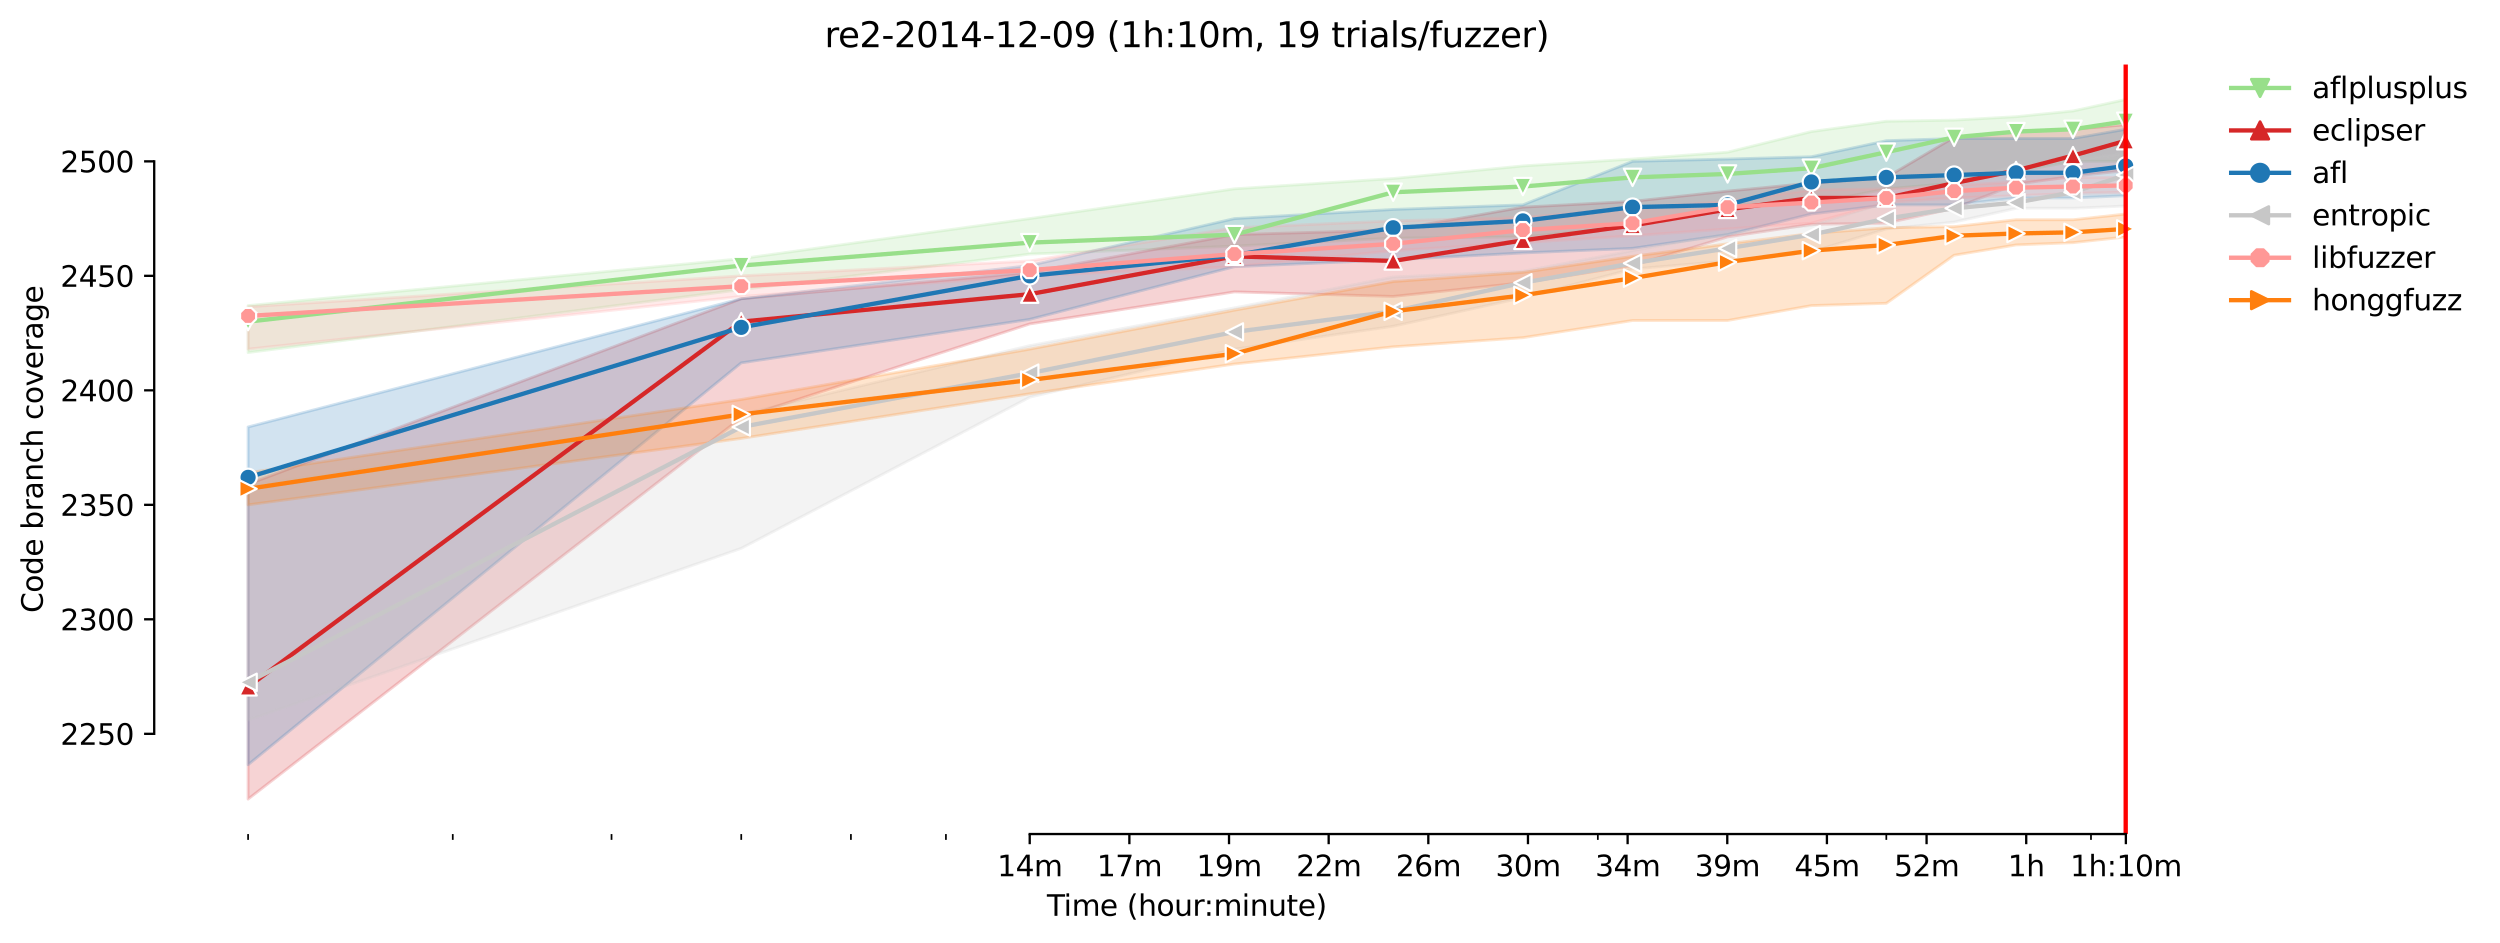 <?xml version="1.0" encoding="utf-8" standalone="no"?>
<!DOCTYPE svg PUBLIC "-//W3C//DTD SVG 1.1//EN"
  "http://www.w3.org/Graphics/SVG/1.1/DTD/svg11.dtd">
<svg height="325.986pt" version="1.1" viewBox="0 0 864.542 325.986" width="864.542pt" xmlns="http://www.w3.org/2000/svg" xmlns:xlink="http://www.w3.org/1999/xlink">
 <defs>
  <style type="text/css">*{stroke-linecap:butt;stroke-linejoin:round;}</style>
 </defs>
 <g id="figure_1">
  <g id="patch_1">
   <path d="M 0 325.986 
L 864.542 325.986 
L 864.542 0 
L 0 0 
z
" style="fill:#ffffff;"/>
  </g>
  <g id="axes_1">
   <g id="patch_2">
    <path d="M 53.328 288.43 
L 767.568 288.43 
L 767.568 22.318 
L 53.328 22.318 
z
" style="fill:#ffffff;"/>
   </g>
   <g id="PolyCollection_1">
    <defs>
     <path d="M 85.794 -220.303 
L 85.794 -204.069 
L 256.334 -225.846 
L 356.094 -238.12 
L 426.875 -240.892 
L 481.777 -243.663 
L 526.635 -244.059 
L 564.562 -247.623 
L 597.416 -255.136 
L 626.395 -255.542 
L 652.318 -260.689 
L 675.768 -262.669 
L 697.176 -266.618 
L 716.869 -270.191 
L 735.103 -270.191 
L 735.103 -291.572 
L 735.103 -291.572 
L 716.869 -287.613 
L 697.176 -285.633 
L 675.768 -284.445 
L 652.318 -284.049 
L 626.395 -280.486 
L 597.416 -273.359 
L 564.562 -270.983 
L 526.635 -268.608 
L 481.777 -264.252 
L 426.875 -260.689 
L 356.094 -250.394 
L 256.334 -236.536 
L 85.794 -220.303 
z
" id="m3fbdf14e3a" style="stroke:#98df8a;stroke-opacity:0.2;"/>
    </defs>
    <g clip-path="url(#pdf577ff5b7)">
     <use style="fill:#98df8a;fill-opacity:0.2;stroke:#98df8a;stroke-opacity:0.2;" x="0" xlink:href="#m3fbdf14e3a" y="325.986"/>
    </g>
   </g>
   <g id="PolyCollection_2">
    <defs>
     <path d="M 85.794 -158.536 
L 85.794 -49.652 
L 256.334 -181.501 
L 356.094 -213.968 
L 426.875 -225.054 
L 481.777 -223.47 
L 526.635 -228.222 
L 564.562 -234.161 
L 597.416 -244.059 
L 626.395 -248.415 
L 652.318 -248.811 
L 675.768 -253.958 
L 697.176 -262.273 
L 716.869 -265.044 
L 735.103 -267.024 
L 735.103 -282.862 
L 735.103 -282.862 
L 716.869 -281.278 
L 697.176 -280.486 
L 675.768 -278.506 
L 652.318 -264.648 
L 626.395 -262.669 
L 597.416 -259.897 
L 564.562 -256.353 
L 526.635 -254.354 
L 481.777 -246.435 
L 426.875 -244.851 
L 356.094 -231.785 
L 256.334 -222.679 
L 85.794 -158.536 
z
" id="m6527a69861" style="stroke:#d62728;stroke-opacity:0.2;"/>
    </defs>
    <g clip-path="url(#pdf577ff5b7)">
     <use style="fill:#d62728;fill-opacity:0.2;stroke:#d62728;stroke-opacity:0.2;" x="0" xlink:href="#m6527a69861" y="325.986"/>
    </g>
   </g>
   <g id="PolyCollection_3">
    <defs>
     <path d="M 85.794 -178.333 
L 85.794 -61.53 
L 256.334 -200.506 
L 356.094 -215.552 
L 426.875 -233.765 
L 481.777 -236.14 
L 526.635 -238.516 
L 564.562 -240.1 
L 597.416 -244.851 
L 626.395 -251.978 
L 652.318 -255.146 
L 675.768 -255.146 
L 697.176 -257.521 
L 716.869 -257.521 
L 735.103 -258.313 
L 735.103 -281.278 
L 735.103 -281.278 
L 716.869 -278.11 
L 697.176 -278.11 
L 675.768 -278.11 
L 652.318 -277.318 
L 626.395 -271.775 
L 597.416 -270.983 
L 564.562 -270.191 
L 526.635 -255.146 
L 481.777 -253.562 
L 426.875 -250.394 
L 356.094 -234.161 
L 256.334 -222.688 
L 85.794 -178.333 
z
" id="me9b357137f" style="stroke:#1f77b4;stroke-opacity:0.2;"/>
    </defs>
    <g clip-path="url(#pdf577ff5b7)">
     <use style="fill:#1f77b4;fill-opacity:0.2;stroke:#1f77b4;stroke-opacity:0.2;" x="0" xlink:href="#me9b357137f" y="325.986"/>
    </g>
   </g>
   <g id="PolyCollection_4">
    <defs>
     <path d="M 85.794 -158.14 
L 85.794 -76.972 
L 256.334 -136.363 
L 356.094 -188.628 
L 426.875 -205.257 
L 481.777 -213.176 
L 526.635 -223.074 
L 564.562 -232.973 
L 597.416 -235.745 
L 626.395 -238.912 
L 652.318 -246.831 
L 675.768 -249.197 
L 697.176 -253.958 
L 716.869 -253.958 
L 735.103 -254.75 
L 735.103 -272.963 
L 735.103 -272.963 
L 716.869 -270.597 
L 697.176 -268.608 
L 675.768 -263.46 
L 652.318 -255.938 
L 626.395 -248.019 
L 597.416 -245.247 
L 564.562 -239.308 
L 526.635 -232.181 
L 481.777 -230.201 
L 426.875 -219.511 
L 356.094 -206.455 
L 256.334 -182.688 
L 85.794 -158.14 
z
" id="m7e6f81a656" style="stroke:#c7c7c7;stroke-opacity:0.2;"/>
    </defs>
    <g clip-path="url(#pdf577ff5b7)">
     <use style="fill:#c7c7c7;fill-opacity:0.2;stroke:#c7c7c7;stroke-opacity:0.2;" x="0" xlink:href="#m7e6f81a656" y="325.986"/>
    </g>
   </g>
   <g id="PolyCollection_5">
    <defs>
     <path d="M 85.794 -219.907 
L 85.794 -205.257 
L 256.334 -223.47 
L 356.094 -230.597 
L 426.875 -233.765 
L 481.777 -239.308 
L 526.635 -242.08 
L 564.562 -244.455 
L 597.416 -246.831 
L 626.395 -248.811 
L 652.318 -255.938 
L 675.768 -257.521 
L 697.176 -258.313 
L 716.869 -259.105 
L 735.103 -259.501 
L 735.103 -264.648 
L 735.103 -264.648 
L 716.869 -264.648 
L 697.176 -263.064 
L 675.768 -261.877 
L 652.318 -260.689 
L 626.395 -260.293 
L 597.416 -256.343 
L 564.562 -253.958 
L 526.635 -250.79 
L 481.777 -249.602 
L 426.875 -247.227 
L 356.094 -235.745 
L 256.334 -230.597 
L 85.794 -219.907 
z
" id="m8370c78803" style="stroke:#ff9896;stroke-opacity:0.2;"/>
    </defs>
    <g clip-path="url(#pdf577ff5b7)">
     <use style="fill:#ff9896;fill-opacity:0.2;stroke:#ff9896;stroke-opacity:0.2;" x="0" xlink:href="#m8370c78803" y="325.986"/>
    </g>
   </g>
   <g id="PolyCollection_6">
    <defs>
     <path d="M 85.794 -162.495 
L 85.794 -151.409 
L 256.334 -174.374 
L 356.094 -189.815 
L 426.875 -200.11 
L 481.777 -206.049 
L 526.635 -209.217 
L 564.562 -215.156 
L 597.416 -215.156 
L 626.395 -220.303 
L 652.318 -221.095 
L 675.768 -237.724 
L 697.176 -241.288 
L 716.869 -242.07 
L 735.103 -244.059 
L 735.103 -251.978 
L 735.103 -251.978 
L 716.869 -249.998 
L 697.176 -249.998 
L 675.768 -247.623 
L 652.318 -247.227 
L 626.395 -245.247 
L 597.416 -241.684 
L 564.562 -237.328 
L 526.635 -231.785 
L 481.777 -228.618 
L 426.875 -218.719 
L 356.094 -205.257 
L 256.334 -187.836 
L 85.794 -162.495 
z
" id="ma0dbe0f5d3" style="stroke:#ff7f0e;stroke-opacity:0.2;"/>
    </defs>
    <g clip-path="url(#pdf577ff5b7)">
     <use style="fill:#ff7f0e;fill-opacity:0.2;stroke:#ff7f0e;stroke-opacity:0.2;" x="0" xlink:href="#ma0dbe0f5d3" y="325.986"/>
    </g>
   </g>
   <g id="matplotlib.axis_1">
    <g id="xtick_1">
     <g id="line2d_1">
      <defs>
       <path d="M 0 0 
L 0 3.5 
" id="maa3d375122" style="stroke:#000000;stroke-width:0.8;"/>
      </defs>
      <g>
       <use style="stroke:#000000;stroke-width:0.8;" x="356.094" xlink:href="#maa3d375122" y="288.43"/>
      </g>
     </g>
     <g id="text_1">
      <!-- 14m -->
      <g transform="translate(344.861 303.029)scale(0.1 -0.1)">
       <defs>
        <path d="M 794 531 
L 1825 531 
L 1825 4091 
L 703 3866 
L 703 4441 
L 1819 4666 
L 2450 4666 
L 2450 531 
L 3481 531 
L 3481 0 
L 794 0 
L 794 531 
z
" id="DejaVuSans-31" transform="scale(0.016)"/>
        <path d="M 2419 4116 
L 825 1625 
L 2419 1625 
L 2419 4116 
z
M 2253 4666 
L 3047 4666 
L 3047 1625 
L 3713 1625 
L 3713 1100 
L 3047 1100 
L 3047 0 
L 2419 0 
L 2419 1100 
L 313 1100 
L 313 1709 
L 2253 4666 
z
" id="DejaVuSans-34" transform="scale(0.016)"/>
        <path d="M 3328 2828 
Q 3544 3216 3844 3400 
Q 4144 3584 4550 3584 
Q 5097 3584 5394 3201 
Q 5691 2819 5691 2113 
L 5691 0 
L 5113 0 
L 5113 2094 
Q 5113 2597 4934 2840 
Q 4756 3084 4391 3084 
Q 3944 3084 3684 2787 
Q 3425 2491 3425 1978 
L 3425 0 
L 2847 0 
L 2847 2094 
Q 2847 2600 2669 2842 
Q 2491 3084 2119 3084 
Q 1678 3084 1418 2786 
Q 1159 2488 1159 1978 
L 1159 0 
L 581 0 
L 581 3500 
L 1159 3500 
L 1159 2956 
Q 1356 3278 1631 3431 
Q 1906 3584 2284 3584 
Q 2666 3584 2933 3390 
Q 3200 3197 3328 2828 
z
" id="DejaVuSans-6d" transform="scale(0.016)"/>
       </defs>
       <use xlink:href="#DejaVuSans-31"/>
       <use x="63.623" xlink:href="#DejaVuSans-34"/>
       <use x="127.246" xlink:href="#DejaVuSans-6d"/>
      </g>
     </g>
    </g>
    <g id="xtick_2">
     <g id="line2d_2">
      <g>
       <use style="stroke:#000000;stroke-width:0.8;" x="390.555" xlink:href="#maa3d375122" y="288.43"/>
      </g>
     </g>
     <g id="text_2">
      <!-- 17m -->
      <g transform="translate(379.322 303.029)scale(0.1 -0.1)">
       <defs>
        <path d="M 525 4666 
L 3525 4666 
L 3525 4397 
L 1831 0 
L 1172 0 
L 2766 4134 
L 525 4134 
L 525 4666 
z
" id="DejaVuSans-37" transform="scale(0.016)"/>
       </defs>
       <use xlink:href="#DejaVuSans-31"/>
       <use x="63.623" xlink:href="#DejaVuSans-37"/>
       <use x="127.246" xlink:href="#DejaVuSans-6d"/>
      </g>
     </g>
    </g>
    <g id="xtick_3">
     <g id="line2d_3">
      <g>
       <use style="stroke:#000000;stroke-width:0.8;" x="425.016" xlink:href="#maa3d375122" y="288.43"/>
      </g>
     </g>
     <g id="text_3">
      <!-- 19m -->
      <g transform="translate(413.783 303.029)scale(0.1 -0.1)">
       <defs>
        <path d="M 703 97 
L 703 672 
Q 941 559 1184 500 
Q 1428 441 1663 441 
Q 2288 441 2617 861 
Q 2947 1281 2994 2138 
Q 2813 1869 2534 1725 
Q 2256 1581 1919 1581 
Q 1219 1581 811 2004 
Q 403 2428 403 3163 
Q 403 3881 828 4315 
Q 1253 4750 1959 4750 
Q 2769 4750 3195 4129 
Q 3622 3509 3622 2328 
Q 3622 1225 3098 567 
Q 2575 -91 1691 -91 
Q 1453 -91 1209 -44 
Q 966 3 703 97 
z
M 1959 2075 
Q 2384 2075 2632 2365 
Q 2881 2656 2881 3163 
Q 2881 3666 2632 3958 
Q 2384 4250 1959 4250 
Q 1534 4250 1286 3958 
Q 1038 3666 1038 3163 
Q 1038 2656 1286 2365 
Q 1534 2075 1959 2075 
z
" id="DejaVuSans-39" transform="scale(0.016)"/>
       </defs>
       <use xlink:href="#DejaVuSans-31"/>
       <use x="63.623" xlink:href="#DejaVuSans-39"/>
       <use x="127.246" xlink:href="#DejaVuSans-6d"/>
      </g>
     </g>
    </g>
    <g id="xtick_4">
     <g id="line2d_4">
      <g>
       <use style="stroke:#000000;stroke-width:0.8;" x="459.476" xlink:href="#maa3d375122" y="288.43"/>
      </g>
     </g>
     <g id="text_4">
      <!-- 22m -->
      <g transform="translate(448.243 303.029)scale(0.1 -0.1)">
       <defs>
        <path d="M 1228 531 
L 3431 531 
L 3431 0 
L 469 0 
L 469 531 
Q 828 903 1448 1529 
Q 2069 2156 2228 2338 
Q 2531 2678 2651 2914 
Q 2772 3150 2772 3378 
Q 2772 3750 2511 3984 
Q 2250 4219 1831 4219 
Q 1534 4219 1204 4116 
Q 875 4013 500 3803 
L 500 4441 
Q 881 4594 1212 4672 
Q 1544 4750 1819 4750 
Q 2544 4750 2975 4387 
Q 3406 4025 3406 3419 
Q 3406 3131 3298 2873 
Q 3191 2616 2906 2266 
Q 2828 2175 2409 1742 
Q 1991 1309 1228 531 
z
" id="DejaVuSans-32" transform="scale(0.016)"/>
       </defs>
       <use xlink:href="#DejaVuSans-32"/>
       <use x="63.623" xlink:href="#DejaVuSans-32"/>
       <use x="127.246" xlink:href="#DejaVuSans-6d"/>
      </g>
     </g>
    </g>
    <g id="xtick_5">
     <g id="line2d_5">
      <g>
       <use style="stroke:#000000;stroke-width:0.8;" x="493.937" xlink:href="#maa3d375122" y="288.43"/>
      </g>
     </g>
     <g id="text_5">
      <!-- 26m -->
      <g transform="translate(482.704 303.029)scale(0.1 -0.1)">
       <defs>
        <path d="M 2113 2584 
Q 1688 2584 1439 2293 
Q 1191 2003 1191 1497 
Q 1191 994 1439 701 
Q 1688 409 2113 409 
Q 2538 409 2786 701 
Q 3034 994 3034 1497 
Q 3034 2003 2786 2293 
Q 2538 2584 2113 2584 
z
M 3366 4563 
L 3366 3988 
Q 3128 4100 2886 4159 
Q 2644 4219 2406 4219 
Q 1781 4219 1451 3797 
Q 1122 3375 1075 2522 
Q 1259 2794 1537 2939 
Q 1816 3084 2150 3084 
Q 2853 3084 3261 2657 
Q 3669 2231 3669 1497 
Q 3669 778 3244 343 
Q 2819 -91 2113 -91 
Q 1303 -91 875 529 
Q 447 1150 447 2328 
Q 447 3434 972 4092 
Q 1497 4750 2381 4750 
Q 2619 4750 2861 4703 
Q 3103 4656 3366 4563 
z
" id="DejaVuSans-36" transform="scale(0.016)"/>
       </defs>
       <use xlink:href="#DejaVuSans-32"/>
       <use x="63.623" xlink:href="#DejaVuSans-36"/>
       <use x="127.246" xlink:href="#DejaVuSans-6d"/>
      </g>
     </g>
    </g>
    <g id="xtick_6">
     <g id="line2d_6">
      <g>
       <use style="stroke:#000000;stroke-width:0.8;" x="528.397" xlink:href="#maa3d375122" y="288.43"/>
      </g>
     </g>
     <g id="text_6">
      <!-- 30m -->
      <g transform="translate(517.165 303.029)scale(0.1 -0.1)">
       <defs>
        <path d="M 2597 2516 
Q 3050 2419 3304 2112 
Q 3559 1806 3559 1356 
Q 3559 666 3084 287 
Q 2609 -91 1734 -91 
Q 1441 -91 1130 -33 
Q 819 25 488 141 
L 488 750 
Q 750 597 1062 519 
Q 1375 441 1716 441 
Q 2309 441 2620 675 
Q 2931 909 2931 1356 
Q 2931 1769 2642 2001 
Q 2353 2234 1838 2234 
L 1294 2234 
L 1294 2753 
L 1863 2753 
Q 2328 2753 2575 2939 
Q 2822 3125 2822 3475 
Q 2822 3834 2567 4026 
Q 2313 4219 1838 4219 
Q 1578 4219 1281 4162 
Q 984 4106 628 3988 
L 628 4550 
Q 988 4650 1302 4700 
Q 1616 4750 1894 4750 
Q 2613 4750 3031 4423 
Q 3450 4097 3450 3541 
Q 3450 3153 3228 2886 
Q 3006 2619 2597 2516 
z
" id="DejaVuSans-33" transform="scale(0.016)"/>
        <path d="M 2034 4250 
Q 1547 4250 1301 3770 
Q 1056 3291 1056 2328 
Q 1056 1369 1301 889 
Q 1547 409 2034 409 
Q 2525 409 2770 889 
Q 3016 1369 3016 2328 
Q 3016 3291 2770 3770 
Q 2525 4250 2034 4250 
z
M 2034 4750 
Q 2819 4750 3233 4129 
Q 3647 3509 3647 2328 
Q 3647 1150 3233 529 
Q 2819 -91 2034 -91 
Q 1250 -91 836 529 
Q 422 1150 422 2328 
Q 422 3509 836 4129 
Q 1250 4750 2034 4750 
z
" id="DejaVuSans-30" transform="scale(0.016)"/>
       </defs>
       <use xlink:href="#DejaVuSans-33"/>
       <use x="63.623" xlink:href="#DejaVuSans-30"/>
       <use x="127.246" xlink:href="#DejaVuSans-6d"/>
      </g>
     </g>
    </g>
    <g id="xtick_7">
     <g id="line2d_7">
      <g>
       <use style="stroke:#000000;stroke-width:0.8;" x="562.858" xlink:href="#maa3d375122" y="288.43"/>
      </g>
     </g>
     <g id="text_7">
      <!-- 34m -->
      <g transform="translate(551.625 303.029)scale(0.1 -0.1)">
       <use xlink:href="#DejaVuSans-33"/>
       <use x="63.623" xlink:href="#DejaVuSans-34"/>
       <use x="127.246" xlink:href="#DejaVuSans-6d"/>
      </g>
     </g>
    </g>
    <g id="xtick_8">
     <g id="line2d_8">
      <g>
       <use style="stroke:#000000;stroke-width:0.8;" x="597.319" xlink:href="#maa3d375122" y="288.43"/>
      </g>
     </g>
     <g id="text_8">
      <!-- 39m -->
      <g transform="translate(586.086 303.029)scale(0.1 -0.1)">
       <use xlink:href="#DejaVuSans-33"/>
       <use x="63.623" xlink:href="#DejaVuSans-39"/>
       <use x="127.246" xlink:href="#DejaVuSans-6d"/>
      </g>
     </g>
    </g>
    <g id="xtick_9">
     <g id="line2d_9">
      <g>
       <use style="stroke:#000000;stroke-width:0.8;" x="631.779" xlink:href="#maa3d375122" y="288.43"/>
      </g>
     </g>
     <g id="text_9">
      <!-- 45m -->
      <g transform="translate(620.547 303.029)scale(0.1 -0.1)">
       <defs>
        <path d="M 691 4666 
L 3169 4666 
L 3169 4134 
L 1269 4134 
L 1269 2991 
Q 1406 3038 1543 3061 
Q 1681 3084 1819 3084 
Q 2600 3084 3056 2656 
Q 3513 2228 3513 1497 
Q 3513 744 3044 326 
Q 2575 -91 1722 -91 
Q 1428 -91 1123 -41 
Q 819 9 494 109 
L 494 744 
Q 775 591 1075 516 
Q 1375 441 1709 441 
Q 2250 441 2565 725 
Q 2881 1009 2881 1497 
Q 2881 1984 2565 2268 
Q 2250 2553 1709 2553 
Q 1456 2553 1204 2497 
Q 953 2441 691 2322 
L 691 4666 
z
" id="DejaVuSans-35" transform="scale(0.016)"/>
       </defs>
       <use xlink:href="#DejaVuSans-34"/>
       <use x="63.623" xlink:href="#DejaVuSans-35"/>
       <use x="127.246" xlink:href="#DejaVuSans-6d"/>
      </g>
     </g>
    </g>
    <g id="xtick_10">
     <g id="line2d_10">
      <g>
       <use style="stroke:#000000;stroke-width:0.8;" x="666.24" xlink:href="#maa3d375122" y="288.43"/>
      </g>
     </g>
     <g id="text_10">
      <!-- 52m -->
      <g transform="translate(655.007 303.029)scale(0.1 -0.1)">
       <use xlink:href="#DejaVuSans-35"/>
       <use x="63.623" xlink:href="#DejaVuSans-32"/>
       <use x="127.246" xlink:href="#DejaVuSans-6d"/>
      </g>
     </g>
    </g>
    <g id="xtick_11">
     <g id="line2d_11">
      <g>
       <use style="stroke:#000000;stroke-width:0.8;" x="700.701" xlink:href="#maa3d375122" y="288.43"/>
      </g>
     </g>
     <g id="text_11">
      <!-- 1h -->
      <g transform="translate(694.351 303.029)scale(0.1 -0.1)">
       <defs>
        <path d="M 3513 2113 
L 3513 0 
L 2938 0 
L 2938 2094 
Q 2938 2591 2744 2837 
Q 2550 3084 2163 3084 
Q 1697 3084 1428 2787 
Q 1159 2491 1159 1978 
L 1159 0 
L 581 0 
L 581 4863 
L 1159 4863 
L 1159 2956 
Q 1366 3272 1645 3428 
Q 1925 3584 2291 3584 
Q 2894 3584 3203 3211 
Q 3513 2838 3513 2113 
z
" id="DejaVuSans-68" transform="scale(0.016)"/>
       </defs>
       <use xlink:href="#DejaVuSans-31"/>
       <use x="63.623" xlink:href="#DejaVuSans-68"/>
      </g>
     </g>
    </g>
    <g id="xtick_12">
     <g id="line2d_12">
      <g>
       <use style="stroke:#000000;stroke-width:0.8;" x="735.161" xlink:href="#maa3d375122" y="288.43"/>
      </g>
     </g>
     <g id="text_12">
      <!-- 1h:10m -->
      <g transform="translate(715.894 303.029)scale(0.1 -0.1)">
       <defs>
        <path d="M 750 794 
L 1409 794 
L 1409 0 
L 750 0 
L 750 794 
z
M 750 3309 
L 1409 3309 
L 1409 2516 
L 750 2516 
L 750 3309 
z
" id="DejaVuSans-3a" transform="scale(0.016)"/>
       </defs>
       <use xlink:href="#DejaVuSans-31"/>
       <use x="63.623" xlink:href="#DejaVuSans-68"/>
       <use x="127.002" xlink:href="#DejaVuSans-3a"/>
       <use x="160.693" xlink:href="#DejaVuSans-31"/>
       <use x="224.316" xlink:href="#DejaVuSans-30"/>
       <use x="287.939" xlink:href="#DejaVuSans-6d"/>
      </g>
     </g>
    </g>
    <g id="xtick_13">
     <g id="line2d_13">
      <defs>
       <path d="M 0 0 
L 0 2 
" id="me75a11ced3" style="stroke:#000000;stroke-width:0.6;"/>
      </defs>
      <g>
       <use style="stroke:#000000;stroke-width:0.6;" x="85.794" xlink:href="#me75a11ced3" y="288.43"/>
      </g>
     </g>
    </g>
    <g id="xtick_14">
     <g id="line2d_14">
      <g>
       <use style="stroke:#000000;stroke-width:0.6;" x="156.574" xlink:href="#me75a11ced3" y="288.43"/>
      </g>
     </g>
    </g>
    <g id="xtick_15">
     <g id="line2d_15">
      <g>
       <use style="stroke:#000000;stroke-width:0.6;" x="211.476" xlink:href="#me75a11ced3" y="288.43"/>
      </g>
     </g>
    </g>
    <g id="xtick_16">
     <g id="line2d_16">
      <g>
       <use style="stroke:#000000;stroke-width:0.6;" x="256.334" xlink:href="#me75a11ced3" y="288.43"/>
      </g>
     </g>
    </g>
    <g id="xtick_17">
     <g id="line2d_17">
      <g>
       <use style="stroke:#000000;stroke-width:0.6;" x="294.261" xlink:href="#me75a11ced3" y="288.43"/>
      </g>
     </g>
    </g>
    <g id="xtick_18">
     <g id="line2d_18">
      <g>
       <use style="stroke:#000000;stroke-width:0.6;" x="327.115" xlink:href="#me75a11ced3" y="288.43"/>
      </g>
     </g>
    </g>
    <g id="xtick_19">
     <g id="line2d_19">
      <g>
       <use style="stroke:#000000;stroke-width:0.6;" x="552.558" xlink:href="#me75a11ced3" y="288.43"/>
      </g>
     </g>
    </g>
    <g id="xtick_20">
     <g id="line2d_20">
      <g>
       <use style="stroke:#000000;stroke-width:0.6;" x="652.318" xlink:href="#me75a11ced3" y="288.43"/>
      </g>
     </g>
    </g>
    <g id="xtick_21">
     <g id="line2d_21">
      <g>
       <use style="stroke:#000000;stroke-width:0.6;" x="723.098" xlink:href="#me75a11ced3" y="288.43"/>
      </g>
     </g>
    </g>
    <g id="text_13">
     <!-- Time (hour:minute) -->
     <g transform="translate(362.041 316.707)scale(0.1 -0.1)">
      <defs>
       <path d="M -19 4666 
L 3928 4666 
L 3928 4134 
L 2272 4134 
L 2272 0 
L 1638 0 
L 1638 4134 
L -19 4134 
L -19 4666 
z
" id="DejaVuSans-54" transform="scale(0.016)"/>
       <path d="M 603 3500 
L 1178 3500 
L 1178 0 
L 603 0 
L 603 3500 
z
M 603 4863 
L 1178 4863 
L 1178 4134 
L 603 4134 
L 603 4863 
z
" id="DejaVuSans-69" transform="scale(0.016)"/>
       <path d="M 3597 1894 
L 3597 1613 
L 953 1613 
Q 991 1019 1311 708 
Q 1631 397 2203 397 
Q 2534 397 2845 478 
Q 3156 559 3463 722 
L 3463 178 
Q 3153 47 2828 -22 
Q 2503 -91 2169 -91 
Q 1331 -91 842 396 
Q 353 884 353 1716 
Q 353 2575 817 3079 
Q 1281 3584 2069 3584 
Q 2775 3584 3186 3129 
Q 3597 2675 3597 1894 
z
M 3022 2063 
Q 3016 2534 2758 2815 
Q 2500 3097 2075 3097 
Q 1594 3097 1305 2825 
Q 1016 2553 972 2059 
L 3022 2063 
z
" id="DejaVuSans-65" transform="scale(0.016)"/>
       <path id="DejaVuSans-20" transform="scale(0.016)"/>
       <path d="M 1984 4856 
Q 1566 4138 1362 3434 
Q 1159 2731 1159 2009 
Q 1159 1288 1364 580 
Q 1569 -128 1984 -844 
L 1484 -844 
Q 1016 -109 783 600 
Q 550 1309 550 2009 
Q 550 2706 781 3412 
Q 1013 4119 1484 4856 
L 1984 4856 
z
" id="DejaVuSans-28" transform="scale(0.016)"/>
       <path d="M 1959 3097 
Q 1497 3097 1228 2736 
Q 959 2375 959 1747 
Q 959 1119 1226 758 
Q 1494 397 1959 397 
Q 2419 397 2687 759 
Q 2956 1122 2956 1747 
Q 2956 2369 2687 2733 
Q 2419 3097 1959 3097 
z
M 1959 3584 
Q 2709 3584 3137 3096 
Q 3566 2609 3566 1747 
Q 3566 888 3137 398 
Q 2709 -91 1959 -91 
Q 1206 -91 779 398 
Q 353 888 353 1747 
Q 353 2609 779 3096 
Q 1206 3584 1959 3584 
z
" id="DejaVuSans-6f" transform="scale(0.016)"/>
       <path d="M 544 1381 
L 544 3500 
L 1119 3500 
L 1119 1403 
Q 1119 906 1312 657 
Q 1506 409 1894 409 
Q 2359 409 2629 706 
Q 2900 1003 2900 1516 
L 2900 3500 
L 3475 3500 
L 3475 0 
L 2900 0 
L 2900 538 
Q 2691 219 2414 64 
Q 2138 -91 1772 -91 
Q 1169 -91 856 284 
Q 544 659 544 1381 
z
M 1991 3584 
L 1991 3584 
z
" id="DejaVuSans-75" transform="scale(0.016)"/>
       <path d="M 2631 2963 
Q 2534 3019 2420 3045 
Q 2306 3072 2169 3072 
Q 1681 3072 1420 2755 
Q 1159 2438 1159 1844 
L 1159 0 
L 581 0 
L 581 3500 
L 1159 3500 
L 1159 2956 
Q 1341 3275 1631 3429 
Q 1922 3584 2338 3584 
Q 2397 3584 2469 3576 
Q 2541 3569 2628 3553 
L 2631 2963 
z
" id="DejaVuSans-72" transform="scale(0.016)"/>
       <path d="M 3513 2113 
L 3513 0 
L 2938 0 
L 2938 2094 
Q 2938 2591 2744 2837 
Q 2550 3084 2163 3084 
Q 1697 3084 1428 2787 
Q 1159 2491 1159 1978 
L 1159 0 
L 581 0 
L 581 3500 
L 1159 3500 
L 1159 2956 
Q 1366 3272 1645 3428 
Q 1925 3584 2291 3584 
Q 2894 3584 3203 3211 
Q 3513 2838 3513 2113 
z
" id="DejaVuSans-6e" transform="scale(0.016)"/>
       <path d="M 1172 4494 
L 1172 3500 
L 2356 3500 
L 2356 3053 
L 1172 3053 
L 1172 1153 
Q 1172 725 1289 603 
Q 1406 481 1766 481 
L 2356 481 
L 2356 0 
L 1766 0 
Q 1100 0 847 248 
Q 594 497 594 1153 
L 594 3053 
L 172 3053 
L 172 3500 
L 594 3500 
L 594 4494 
L 1172 4494 
z
" id="DejaVuSans-74" transform="scale(0.016)"/>
       <path d="M 513 4856 
L 1013 4856 
Q 1481 4119 1714 3412 
Q 1947 2706 1947 2009 
Q 1947 1309 1714 600 
Q 1481 -109 1013 -844 
L 513 -844 
Q 928 -128 1133 580 
Q 1338 1288 1338 2009 
Q 1338 2731 1133 3434 
Q 928 4138 513 4856 
z
" id="DejaVuSans-29" transform="scale(0.016)"/>
      </defs>
      <use xlink:href="#DejaVuSans-54"/>
      <use x="57.959" xlink:href="#DejaVuSans-69"/>
      <use x="85.742" xlink:href="#DejaVuSans-6d"/>
      <use x="183.154" xlink:href="#DejaVuSans-65"/>
      <use x="244.678" xlink:href="#DejaVuSans-20"/>
      <use x="276.465" xlink:href="#DejaVuSans-28"/>
      <use x="315.479" xlink:href="#DejaVuSans-68"/>
      <use x="378.857" xlink:href="#DejaVuSans-6f"/>
      <use x="440.039" xlink:href="#DejaVuSans-75"/>
      <use x="503.418" xlink:href="#DejaVuSans-72"/>
      <use x="542.781" xlink:href="#DejaVuSans-3a"/>
      <use x="576.473" xlink:href="#DejaVuSans-6d"/>
      <use x="673.885" xlink:href="#DejaVuSans-69"/>
      <use x="701.668" xlink:href="#DejaVuSans-6e"/>
      <use x="765.047" xlink:href="#DejaVuSans-75"/>
      <use x="828.426" xlink:href="#DejaVuSans-74"/>
      <use x="867.635" xlink:href="#DejaVuSans-65"/>
      <use x="929.158" xlink:href="#DejaVuSans-29"/>
     </g>
    </g>
   </g>
   <g id="matplotlib.axis_2">
    <g id="ytick_1">
     <g id="line2d_22">
      <defs>
       <path d="M 0 0 
L -3.5 0 
" id="m3f312f6abe" style="stroke:#000000;stroke-width:0.8;"/>
      </defs>
      <g>
       <use style="stroke:#000000;stroke-width:0.8;" x="53.328" xlink:href="#m3f312f6abe" y="253.765"/>
      </g>
     </g>
     <g id="text_14">
      <!-- 2250 -->
      <g transform="translate(20.878 257.565)scale(0.1 -0.1)">
       <use xlink:href="#DejaVuSans-32"/>
       <use x="63.623" xlink:href="#DejaVuSans-32"/>
       <use x="127.246" xlink:href="#DejaVuSans-35"/>
       <use x="190.869" xlink:href="#DejaVuSans-30"/>
      </g>
     </g>
    </g>
    <g id="ytick_2">
     <g id="line2d_23">
      <g>
       <use style="stroke:#000000;stroke-width:0.8;" x="53.328" xlink:href="#m3f312f6abe" y="214.171"/>
      </g>
     </g>
     <g id="text_15">
      <!-- 2300 -->
      <g transform="translate(20.878 217.971)scale(0.1 -0.1)">
       <use xlink:href="#DejaVuSans-32"/>
       <use x="63.623" xlink:href="#DejaVuSans-33"/>
       <use x="127.246" xlink:href="#DejaVuSans-30"/>
       <use x="190.869" xlink:href="#DejaVuSans-30"/>
      </g>
     </g>
    </g>
    <g id="ytick_3">
     <g id="line2d_24">
      <g>
       <use style="stroke:#000000;stroke-width:0.8;" x="53.328" xlink:href="#m3f312f6abe" y="174.577"/>
      </g>
     </g>
     <g id="text_16">
      <!-- 2350 -->
      <g transform="translate(20.878 178.376)scale(0.1 -0.1)">
       <use xlink:href="#DejaVuSans-32"/>
       <use x="63.623" xlink:href="#DejaVuSans-33"/>
       <use x="127.246" xlink:href="#DejaVuSans-35"/>
       <use x="190.869" xlink:href="#DejaVuSans-30"/>
      </g>
     </g>
    </g>
    <g id="ytick_4">
     <g id="line2d_25">
      <g>
       <use style="stroke:#000000;stroke-width:0.8;" x="53.328" xlink:href="#m3f312f6abe" y="134.983"/>
      </g>
     </g>
     <g id="text_17">
      <!-- 2400 -->
      <g transform="translate(20.878 138.782)scale(0.1 -0.1)">
       <use xlink:href="#DejaVuSans-32"/>
       <use x="63.623" xlink:href="#DejaVuSans-34"/>
       <use x="127.246" xlink:href="#DejaVuSans-30"/>
       <use x="190.869" xlink:href="#DejaVuSans-30"/>
      </g>
     </g>
    </g>
    <g id="ytick_5">
     <g id="line2d_26">
      <g>
       <use style="stroke:#000000;stroke-width:0.8;" x="53.328" xlink:href="#m3f312f6abe" y="95.389"/>
      </g>
     </g>
     <g id="text_18">
      <!-- 2450 -->
      <g transform="translate(20.878 99.188)scale(0.1 -0.1)">
       <use xlink:href="#DejaVuSans-32"/>
       <use x="63.623" xlink:href="#DejaVuSans-34"/>
       <use x="127.246" xlink:href="#DejaVuSans-35"/>
       <use x="190.869" xlink:href="#DejaVuSans-30"/>
      </g>
     </g>
    </g>
    <g id="ytick_6">
     <g id="line2d_27">
      <g>
       <use style="stroke:#000000;stroke-width:0.8;" x="53.328" xlink:href="#m3f312f6abe" y="55.795"/>
      </g>
     </g>
     <g id="text_19">
      <!-- 2500 -->
      <g transform="translate(20.878 59.594)scale(0.1 -0.1)">
       <use xlink:href="#DejaVuSans-32"/>
       <use x="63.623" xlink:href="#DejaVuSans-35"/>
       <use x="127.246" xlink:href="#DejaVuSans-30"/>
       <use x="190.869" xlink:href="#DejaVuSans-30"/>
      </g>
     </g>
    </g>
    <g id="text_20">
     <!-- Code branch coverage -->
     <g transform="translate(14.798 211.949)rotate(-90)scale(0.1 -0.1)">
      <defs>
       <path d="M 4122 4306 
L 4122 3641 
Q 3803 3938 3442 4084 
Q 3081 4231 2675 4231 
Q 1875 4231 1450 3742 
Q 1025 3253 1025 2328 
Q 1025 1406 1450 917 
Q 1875 428 2675 428 
Q 3081 428 3442 575 
Q 3803 722 4122 1019 
L 4122 359 
Q 3791 134 3420 21 
Q 3050 -91 2638 -91 
Q 1578 -91 968 557 
Q 359 1206 359 2328 
Q 359 3453 968 4101 
Q 1578 4750 2638 4750 
Q 3056 4750 3426 4639 
Q 3797 4528 4122 4306 
z
" id="DejaVuSans-43" transform="scale(0.016)"/>
       <path d="M 2906 2969 
L 2906 4863 
L 3481 4863 
L 3481 0 
L 2906 0 
L 2906 525 
Q 2725 213 2448 61 
Q 2172 -91 1784 -91 
Q 1150 -91 751 415 
Q 353 922 353 1747 
Q 353 2572 751 3078 
Q 1150 3584 1784 3584 
Q 2172 3584 2448 3432 
Q 2725 3281 2906 2969 
z
M 947 1747 
Q 947 1113 1208 752 
Q 1469 391 1925 391 
Q 2381 391 2643 752 
Q 2906 1113 2906 1747 
Q 2906 2381 2643 2742 
Q 2381 3103 1925 3103 
Q 1469 3103 1208 2742 
Q 947 2381 947 1747 
z
" id="DejaVuSans-64" transform="scale(0.016)"/>
       <path d="M 3116 1747 
Q 3116 2381 2855 2742 
Q 2594 3103 2138 3103 
Q 1681 3103 1420 2742 
Q 1159 2381 1159 1747 
Q 1159 1113 1420 752 
Q 1681 391 2138 391 
Q 2594 391 2855 752 
Q 3116 1113 3116 1747 
z
M 1159 2969 
Q 1341 3281 1617 3432 
Q 1894 3584 2278 3584 
Q 2916 3584 3314 3078 
Q 3713 2572 3713 1747 
Q 3713 922 3314 415 
Q 2916 -91 2278 -91 
Q 1894 -91 1617 61 
Q 1341 213 1159 525 
L 1159 0 
L 581 0 
L 581 4863 
L 1159 4863 
L 1159 2969 
z
" id="DejaVuSans-62" transform="scale(0.016)"/>
       <path d="M 2194 1759 
Q 1497 1759 1228 1600 
Q 959 1441 959 1056 
Q 959 750 1161 570 
Q 1363 391 1709 391 
Q 2188 391 2477 730 
Q 2766 1069 2766 1631 
L 2766 1759 
L 2194 1759 
z
M 3341 1997 
L 3341 0 
L 2766 0 
L 2766 531 
Q 2569 213 2275 61 
Q 1981 -91 1556 -91 
Q 1019 -91 701 211 
Q 384 513 384 1019 
Q 384 1609 779 1909 
Q 1175 2209 1959 2209 
L 2766 2209 
L 2766 2266 
Q 2766 2663 2505 2880 
Q 2244 3097 1772 3097 
Q 1472 3097 1187 3025 
Q 903 2953 641 2809 
L 641 3341 
Q 956 3463 1253 3523 
Q 1550 3584 1831 3584 
Q 2591 3584 2966 3190 
Q 3341 2797 3341 1997 
z
" id="DejaVuSans-61" transform="scale(0.016)"/>
       <path d="M 3122 3366 
L 3122 2828 
Q 2878 2963 2633 3030 
Q 2388 3097 2138 3097 
Q 1578 3097 1268 2742 
Q 959 2388 959 1747 
Q 959 1106 1268 751 
Q 1578 397 2138 397 
Q 2388 397 2633 464 
Q 2878 531 3122 666 
L 3122 134 
Q 2881 22 2623 -34 
Q 2366 -91 2075 -91 
Q 1284 -91 818 406 
Q 353 903 353 1747 
Q 353 2603 823 3093 
Q 1294 3584 2113 3584 
Q 2378 3584 2631 3529 
Q 2884 3475 3122 3366 
z
" id="DejaVuSans-63" transform="scale(0.016)"/>
       <path d="M 191 3500 
L 800 3500 
L 1894 563 
L 2988 3500 
L 3597 3500 
L 2284 0 
L 1503 0 
L 191 3500 
z
" id="DejaVuSans-76" transform="scale(0.016)"/>
       <path d="M 2906 1791 
Q 2906 2416 2648 2759 
Q 2391 3103 1925 3103 
Q 1463 3103 1205 2759 
Q 947 2416 947 1791 
Q 947 1169 1205 825 
Q 1463 481 1925 481 
Q 2391 481 2648 825 
Q 2906 1169 2906 1791 
z
M 3481 434 
Q 3481 -459 3084 -895 
Q 2688 -1331 1869 -1331 
Q 1566 -1331 1297 -1286 
Q 1028 -1241 775 -1147 
L 775 -588 
Q 1028 -725 1275 -790 
Q 1522 -856 1778 -856 
Q 2344 -856 2625 -561 
Q 2906 -266 2906 331 
L 2906 616 
Q 2728 306 2450 153 
Q 2172 0 1784 0 
Q 1141 0 747 490 
Q 353 981 353 1791 
Q 353 2603 747 3093 
Q 1141 3584 1784 3584 
Q 2172 3584 2450 3431 
Q 2728 3278 2906 2969 
L 2906 3500 
L 3481 3500 
L 3481 434 
z
" id="DejaVuSans-67" transform="scale(0.016)"/>
      </defs>
      <use xlink:href="#DejaVuSans-43"/>
      <use x="69.824" xlink:href="#DejaVuSans-6f"/>
      <use x="131.006" xlink:href="#DejaVuSans-64"/>
      <use x="194.482" xlink:href="#DejaVuSans-65"/>
      <use x="256.006" xlink:href="#DejaVuSans-20"/>
      <use x="287.793" xlink:href="#DejaVuSans-62"/>
      <use x="351.27" xlink:href="#DejaVuSans-72"/>
      <use x="392.383" xlink:href="#DejaVuSans-61"/>
      <use x="453.662" xlink:href="#DejaVuSans-6e"/>
      <use x="517.041" xlink:href="#DejaVuSans-63"/>
      <use x="572.021" xlink:href="#DejaVuSans-68"/>
      <use x="635.4" xlink:href="#DejaVuSans-20"/>
      <use x="667.188" xlink:href="#DejaVuSans-63"/>
      <use x="722.168" xlink:href="#DejaVuSans-6f"/>
      <use x="783.35" xlink:href="#DejaVuSans-76"/>
      <use x="842.529" xlink:href="#DejaVuSans-65"/>
      <use x="904.053" xlink:href="#DejaVuSans-72"/>
      <use x="945.166" xlink:href="#DejaVuSans-61"/>
      <use x="1006.445" xlink:href="#DejaVuSans-67"/>
      <use x="1069.922" xlink:href="#DejaVuSans-65"/>
     </g>
    </g>
   </g>
   <g id="line2d_28">
    <path clip-path="url(#pdf577ff5b7)" d="M 85.794 111.227 
L 256.334 91.826 
L 356.094 83.907 
L 426.875 81.135 
L 481.777 66.485 
L 526.635 64.506 
L 564.562 61.338 
L 597.416 60.15 
L 626.395 58.171 
L 652.318 52.627 
L 675.768 47.48 
L 697.176 45.5 
L 716.869 44.709 
L 735.103 41.937 
" style="fill:none;stroke:#98df8a;stroke-linecap:square;stroke-width:1.5;"/>
    <defs>
     <path d="M -0 3 
L 3 -3 
L -3 -3 
z
" id="m82be9f9815" style="stroke:#ffffff;stroke-linejoin:miter;stroke-width:0.75;"/>
    </defs>
    <g clip-path="url(#pdf577ff5b7)">
     <use style="fill:#98df8a;stroke:#ffffff;stroke-linejoin:miter;stroke-width:0.75;" x="85.794" xlink:href="#m82be9f9815" y="111.227"/>
     <use style="fill:#98df8a;stroke:#ffffff;stroke-linejoin:miter;stroke-width:0.75;" x="256.334" xlink:href="#m82be9f9815" y="91.826"/>
     <use style="fill:#98df8a;stroke:#ffffff;stroke-linejoin:miter;stroke-width:0.75;" x="356.094" xlink:href="#m82be9f9815" y="83.907"/>
     <use style="fill:#98df8a;stroke:#ffffff;stroke-linejoin:miter;stroke-width:0.75;" x="426.875" xlink:href="#m82be9f9815" y="81.135"/>
     <use style="fill:#98df8a;stroke:#ffffff;stroke-linejoin:miter;stroke-width:0.75;" x="481.777" xlink:href="#m82be9f9815" y="66.485"/>
     <use style="fill:#98df8a;stroke:#ffffff;stroke-linejoin:miter;stroke-width:0.75;" x="526.635" xlink:href="#m82be9f9815" y="64.506"/>
     <use style="fill:#98df8a;stroke:#ffffff;stroke-linejoin:miter;stroke-width:0.75;" x="564.562" xlink:href="#m82be9f9815" y="61.338"/>
     <use style="fill:#98df8a;stroke:#ffffff;stroke-linejoin:miter;stroke-width:0.75;" x="597.416" xlink:href="#m82be9f9815" y="60.15"/>
     <use style="fill:#98df8a;stroke:#ffffff;stroke-linejoin:miter;stroke-width:0.75;" x="626.395" xlink:href="#m82be9f9815" y="58.171"/>
     <use style="fill:#98df8a;stroke:#ffffff;stroke-linejoin:miter;stroke-width:0.75;" x="652.318" xlink:href="#m82be9f9815" y="52.627"/>
     <use style="fill:#98df8a;stroke:#ffffff;stroke-linejoin:miter;stroke-width:0.75;" x="675.768" xlink:href="#m82be9f9815" y="47.48"/>
     <use style="fill:#98df8a;stroke:#ffffff;stroke-linejoin:miter;stroke-width:0.75;" x="697.176" xlink:href="#m82be9f9815" y="45.5"/>
     <use style="fill:#98df8a;stroke:#ffffff;stroke-linejoin:miter;stroke-width:0.75;" x="716.869" xlink:href="#m82be9f9815" y="44.709"/>
     <use style="fill:#98df8a;stroke:#ffffff;stroke-linejoin:miter;stroke-width:0.75;" x="735.103" xlink:href="#m82be9f9815" y="41.937"/>
    </g>
   </g>
   <g id="line2d_29">
    <path clip-path="url(#pdf577ff5b7)" d="M 85.794 237.532 
L 256.334 111.227 
L 356.094 101.724 
L 426.875 88.658 
L 481.777 90.242 
L 526.635 83.115 
L 564.562 77.968 
L 597.416 72.424 
L 626.395 68.465 
L 652.318 68.465 
L 675.768 63.318 
L 697.176 58.962 
L 716.869 53.815 
L 735.103 48.668 
" style="fill:none;stroke:#d62728;stroke-linecap:square;stroke-width:1.5;"/>
    <defs>
     <path d="M 0 -3 
L -3 3 
L 3 3 
z
" id="mcead62bdc1" style="stroke:#ffffff;stroke-linejoin:miter;stroke-width:0.75;"/>
    </defs>
    <g clip-path="url(#pdf577ff5b7)">
     <use style="fill:#d62728;stroke:#ffffff;stroke-linejoin:miter;stroke-width:0.75;" x="85.794" xlink:href="#mcead62bdc1" y="237.532"/>
     <use style="fill:#d62728;stroke:#ffffff;stroke-linejoin:miter;stroke-width:0.75;" x="256.334" xlink:href="#mcead62bdc1" y="111.227"/>
     <use style="fill:#d62728;stroke:#ffffff;stroke-linejoin:miter;stroke-width:0.75;" x="356.094" xlink:href="#mcead62bdc1" y="101.724"/>
     <use style="fill:#d62728;stroke:#ffffff;stroke-linejoin:miter;stroke-width:0.75;" x="426.875" xlink:href="#mcead62bdc1" y="88.658"/>
     <use style="fill:#d62728;stroke:#ffffff;stroke-linejoin:miter;stroke-width:0.75;" x="481.777" xlink:href="#mcead62bdc1" y="90.242"/>
     <use style="fill:#d62728;stroke:#ffffff;stroke-linejoin:miter;stroke-width:0.75;" x="526.635" xlink:href="#mcead62bdc1" y="83.115"/>
     <use style="fill:#d62728;stroke:#ffffff;stroke-linejoin:miter;stroke-width:0.75;" x="564.562" xlink:href="#mcead62bdc1" y="77.968"/>
     <use style="fill:#d62728;stroke:#ffffff;stroke-linejoin:miter;stroke-width:0.75;" x="597.416" xlink:href="#mcead62bdc1" y="72.424"/>
     <use style="fill:#d62728;stroke:#ffffff;stroke-linejoin:miter;stroke-width:0.75;" x="626.395" xlink:href="#mcead62bdc1" y="68.465"/>
     <use style="fill:#d62728;stroke:#ffffff;stroke-linejoin:miter;stroke-width:0.75;" x="652.318" xlink:href="#mcead62bdc1" y="68.465"/>
     <use style="fill:#d62728;stroke:#ffffff;stroke-linejoin:miter;stroke-width:0.75;" x="675.768" xlink:href="#mcead62bdc1" y="63.318"/>
     <use style="fill:#d62728;stroke:#ffffff;stroke-linejoin:miter;stroke-width:0.75;" x="697.176" xlink:href="#mcead62bdc1" y="58.962"/>
     <use style="fill:#d62728;stroke:#ffffff;stroke-linejoin:miter;stroke-width:0.75;" x="716.869" xlink:href="#mcead62bdc1" y="53.815"/>
     <use style="fill:#d62728;stroke:#ffffff;stroke-linejoin:miter;stroke-width:0.75;" x="735.103" xlink:href="#mcead62bdc1" y="48.668"/>
    </g>
   </g>
   <g id="line2d_30">
    <path clip-path="url(#pdf577ff5b7)" d="M 85.794 165.075 
L 256.334 113.206 
L 356.094 95.389 
L 426.875 88.262 
L 481.777 78.76 
L 526.635 76.384 
L 564.562 71.633 
L 597.416 70.841 
L 626.395 62.922 
L 652.318 61.338 
L 675.768 60.546 
L 697.176 59.754 
L 716.869 59.754 
L 735.103 57.379 
" style="fill:none;stroke:#1f77b4;stroke-linecap:square;stroke-width:1.5;"/>
    <defs>
     <path d="M 0 3 
C 0.796 3 1.559 2.684 2.121 2.121 
C 2.684 1.559 3 0.796 3 0 
C 3 -0.796 2.684 -1.559 2.121 -2.121 
C 1.559 -2.684 0.796 -3 0 -3 
C -0.796 -3 -1.559 -2.684 -2.121 -2.121 
C -2.684 -1.559 -3 -0.796 -3 0 
C -3 0.796 -2.684 1.559 -2.121 2.121 
C -1.559 2.684 -0.796 3 0 3 
z
" id="m5b7cf9ab51" style="stroke:#ffffff;stroke-width:0.75;"/>
    </defs>
    <g clip-path="url(#pdf577ff5b7)">
     <use style="fill:#1f77b4;stroke:#ffffff;stroke-width:0.75;" x="85.794" xlink:href="#m5b7cf9ab51" y="165.075"/>
     <use style="fill:#1f77b4;stroke:#ffffff;stroke-width:0.75;" x="256.334" xlink:href="#m5b7cf9ab51" y="113.206"/>
     <use style="fill:#1f77b4;stroke:#ffffff;stroke-width:0.75;" x="356.094" xlink:href="#m5b7cf9ab51" y="95.389"/>
     <use style="fill:#1f77b4;stroke:#ffffff;stroke-width:0.75;" x="426.875" xlink:href="#m5b7cf9ab51" y="88.262"/>
     <use style="fill:#1f77b4;stroke:#ffffff;stroke-width:0.75;" x="481.777" xlink:href="#m5b7cf9ab51" y="78.76"/>
     <use style="fill:#1f77b4;stroke:#ffffff;stroke-width:0.75;" x="526.635" xlink:href="#m5b7cf9ab51" y="76.384"/>
     <use style="fill:#1f77b4;stroke:#ffffff;stroke-width:0.75;" x="564.562" xlink:href="#m5b7cf9ab51" y="71.633"/>
     <use style="fill:#1f77b4;stroke:#ffffff;stroke-width:0.75;" x="597.416" xlink:href="#m5b7cf9ab51" y="70.841"/>
     <use style="fill:#1f77b4;stroke:#ffffff;stroke-width:0.75;" x="626.395" xlink:href="#m5b7cf9ab51" y="62.922"/>
     <use style="fill:#1f77b4;stroke:#ffffff;stroke-width:0.75;" x="652.318" xlink:href="#m5b7cf9ab51" y="61.338"/>
     <use style="fill:#1f77b4;stroke:#ffffff;stroke-width:0.75;" x="675.768" xlink:href="#m5b7cf9ab51" y="60.546"/>
     <use style="fill:#1f77b4;stroke:#ffffff;stroke-width:0.75;" x="697.176" xlink:href="#m5b7cf9ab51" y="59.754"/>
     <use style="fill:#1f77b4;stroke:#ffffff;stroke-width:0.75;" x="716.869" xlink:href="#m5b7cf9ab51" y="59.754"/>
     <use style="fill:#1f77b4;stroke:#ffffff;stroke-width:0.75;" x="735.103" xlink:href="#m5b7cf9ab51" y="57.379"/>
    </g>
   </g>
   <g id="line2d_31">
    <path clip-path="url(#pdf577ff5b7)" d="M 85.794 235.948 
L 256.334 147.653 
L 356.094 129.044 
L 426.875 114.79 
L 481.777 107.663 
L 526.635 97.765 
L 564.562 91.034 
L 597.416 85.886 
L 626.395 81.135 
L 652.318 75.592 
L 675.768 72.029 
L 697.176 70.049 
L 716.869 66.485 
L 735.103 60.546 
" style="fill:none;stroke:#c7c7c7;stroke-linecap:square;stroke-width:1.5;"/>
    <defs>
     <path d="M -3 -0 
L 3 3 
L 3 -3 
z
" id="mf897e351d4" style="stroke:#ffffff;stroke-linejoin:miter;stroke-width:0.75;"/>
    </defs>
    <g clip-path="url(#pdf577ff5b7)">
     <use style="fill:#c7c7c7;stroke:#ffffff;stroke-linejoin:miter;stroke-width:0.75;" x="85.794" xlink:href="#mf897e351d4" y="235.948"/>
     <use style="fill:#c7c7c7;stroke:#ffffff;stroke-linejoin:miter;stroke-width:0.75;" x="256.334" xlink:href="#mf897e351d4" y="147.653"/>
     <use style="fill:#c7c7c7;stroke:#ffffff;stroke-linejoin:miter;stroke-width:0.75;" x="356.094" xlink:href="#mf897e351d4" y="129.044"/>
     <use style="fill:#c7c7c7;stroke:#ffffff;stroke-linejoin:miter;stroke-width:0.75;" x="426.875" xlink:href="#mf897e351d4" y="114.79"/>
     <use style="fill:#c7c7c7;stroke:#ffffff;stroke-linejoin:miter;stroke-width:0.75;" x="481.777" xlink:href="#mf897e351d4" y="107.663"/>
     <use style="fill:#c7c7c7;stroke:#ffffff;stroke-linejoin:miter;stroke-width:0.75;" x="526.635" xlink:href="#mf897e351d4" y="97.765"/>
     <use style="fill:#c7c7c7;stroke:#ffffff;stroke-linejoin:miter;stroke-width:0.75;" x="564.562" xlink:href="#mf897e351d4" y="91.034"/>
     <use style="fill:#c7c7c7;stroke:#ffffff;stroke-linejoin:miter;stroke-width:0.75;" x="597.416" xlink:href="#mf897e351d4" y="85.886"/>
     <use style="fill:#c7c7c7;stroke:#ffffff;stroke-linejoin:miter;stroke-width:0.75;" x="626.395" xlink:href="#mf897e351d4" y="81.135"/>
     <use style="fill:#c7c7c7;stroke:#ffffff;stroke-linejoin:miter;stroke-width:0.75;" x="652.318" xlink:href="#mf897e351d4" y="75.592"/>
     <use style="fill:#c7c7c7;stroke:#ffffff;stroke-linejoin:miter;stroke-width:0.75;" x="675.768" xlink:href="#mf897e351d4" y="72.029"/>
     <use style="fill:#c7c7c7;stroke:#ffffff;stroke-linejoin:miter;stroke-width:0.75;" x="697.176" xlink:href="#mf897e351d4" y="70.049"/>
     <use style="fill:#c7c7c7;stroke:#ffffff;stroke-linejoin:miter;stroke-width:0.75;" x="716.869" xlink:href="#mf897e351d4" y="66.485"/>
     <use style="fill:#c7c7c7;stroke:#ffffff;stroke-linejoin:miter;stroke-width:0.75;" x="735.103" xlink:href="#mf897e351d4" y="60.546"/>
    </g>
   </g>
   <g id="line2d_32">
    <path clip-path="url(#pdf577ff5b7)" d="M 85.794 109.247 
L 256.334 98.953 
L 356.094 93.409 
L 426.875 87.866 
L 481.777 84.303 
L 526.635 79.551 
L 564.562 77.176 
L 597.416 71.633 
L 626.395 70.049 
L 652.318 68.465 
L 675.768 66.089 
L 697.176 64.902 
L 716.869 64.506 
L 735.103 64.11 
" style="fill:none;stroke:#ff9896;stroke-linecap:square;stroke-width:1.5;"/>
    <defs>
     <path d="M -1.148 -2.772 
L -2.772 -1.148 
L -2.772 1.148 
L -1.148 2.772 
L 1.148 2.772 
L 2.772 1.148 
L 2.772 -1.148 
L 1.148 -2.772 
z
" id="mfa53d270dc" style="stroke:#ffffff;stroke-linejoin:miter;stroke-width:0.75;"/>
    </defs>
    <g clip-path="url(#pdf577ff5b7)">
     <use style="fill:#ff9896;stroke:#ffffff;stroke-linejoin:miter;stroke-width:0.75;" x="85.794" xlink:href="#mfa53d270dc" y="109.247"/>
     <use style="fill:#ff9896;stroke:#ffffff;stroke-linejoin:miter;stroke-width:0.75;" x="256.334" xlink:href="#mfa53d270dc" y="98.953"/>
     <use style="fill:#ff9896;stroke:#ffffff;stroke-linejoin:miter;stroke-width:0.75;" x="356.094" xlink:href="#mfa53d270dc" y="93.409"/>
     <use style="fill:#ff9896;stroke:#ffffff;stroke-linejoin:miter;stroke-width:0.75;" x="426.875" xlink:href="#mfa53d270dc" y="87.866"/>
     <use style="fill:#ff9896;stroke:#ffffff;stroke-linejoin:miter;stroke-width:0.75;" x="481.777" xlink:href="#mfa53d270dc" y="84.303"/>
     <use style="fill:#ff9896;stroke:#ffffff;stroke-linejoin:miter;stroke-width:0.75;" x="526.635" xlink:href="#mfa53d270dc" y="79.551"/>
     <use style="fill:#ff9896;stroke:#ffffff;stroke-linejoin:miter;stroke-width:0.75;" x="564.562" xlink:href="#mfa53d270dc" y="77.176"/>
     <use style="fill:#ff9896;stroke:#ffffff;stroke-linejoin:miter;stroke-width:0.75;" x="597.416" xlink:href="#mfa53d270dc" y="71.633"/>
     <use style="fill:#ff9896;stroke:#ffffff;stroke-linejoin:miter;stroke-width:0.75;" x="626.395" xlink:href="#mfa53d270dc" y="70.049"/>
     <use style="fill:#ff9896;stroke:#ffffff;stroke-linejoin:miter;stroke-width:0.75;" x="652.318" xlink:href="#mfa53d270dc" y="68.465"/>
     <use style="fill:#ff9896;stroke:#ffffff;stroke-linejoin:miter;stroke-width:0.75;" x="675.768" xlink:href="#mfa53d270dc" y="66.089"/>
     <use style="fill:#ff9896;stroke:#ffffff;stroke-linejoin:miter;stroke-width:0.75;" x="697.176" xlink:href="#mfa53d270dc" y="64.902"/>
     <use style="fill:#ff9896;stroke:#ffffff;stroke-linejoin:miter;stroke-width:0.75;" x="716.869" xlink:href="#mfa53d270dc" y="64.506"/>
     <use style="fill:#ff9896;stroke:#ffffff;stroke-linejoin:miter;stroke-width:0.75;" x="735.103" xlink:href="#mfa53d270dc" y="64.11"/>
    </g>
   </g>
   <g id="line2d_33">
    <path clip-path="url(#pdf577ff5b7)" d="M 85.794 169.034 
L 256.334 143.298 
L 356.094 131.42 
L 426.875 122.313 
L 481.777 107.663 
L 526.635 102.12 
L 564.562 96.181 
L 597.416 90.638 
L 626.395 86.678 
L 652.318 84.699 
L 675.768 81.531 
L 697.176 80.739 
L 716.869 80.343 
L 735.103 79.155 
" style="fill:none;stroke:#ff7f0e;stroke-linecap:square;stroke-width:1.5;"/>
    <defs>
     <path d="M 3 0 
L -3 -3 
L -3 3 
z
" id="mc06164ffd0" style="stroke:#ffffff;stroke-linejoin:miter;stroke-width:0.75;"/>
    </defs>
    <g clip-path="url(#pdf577ff5b7)">
     <use style="fill:#ff7f0e;stroke:#ffffff;stroke-linejoin:miter;stroke-width:0.75;" x="85.794" xlink:href="#mc06164ffd0" y="169.034"/>
     <use style="fill:#ff7f0e;stroke:#ffffff;stroke-linejoin:miter;stroke-width:0.75;" x="256.334" xlink:href="#mc06164ffd0" y="143.298"/>
     <use style="fill:#ff7f0e;stroke:#ffffff;stroke-linejoin:miter;stroke-width:0.75;" x="356.094" xlink:href="#mc06164ffd0" y="131.42"/>
     <use style="fill:#ff7f0e;stroke:#ffffff;stroke-linejoin:miter;stroke-width:0.75;" x="426.875" xlink:href="#mc06164ffd0" y="122.313"/>
     <use style="fill:#ff7f0e;stroke:#ffffff;stroke-linejoin:miter;stroke-width:0.75;" x="481.777" xlink:href="#mc06164ffd0" y="107.663"/>
     <use style="fill:#ff7f0e;stroke:#ffffff;stroke-linejoin:miter;stroke-width:0.75;" x="526.635" xlink:href="#mc06164ffd0" y="102.12"/>
     <use style="fill:#ff7f0e;stroke:#ffffff;stroke-linejoin:miter;stroke-width:0.75;" x="564.562" xlink:href="#mc06164ffd0" y="96.181"/>
     <use style="fill:#ff7f0e;stroke:#ffffff;stroke-linejoin:miter;stroke-width:0.75;" x="597.416" xlink:href="#mc06164ffd0" y="90.638"/>
     <use style="fill:#ff7f0e;stroke:#ffffff;stroke-linejoin:miter;stroke-width:0.75;" x="626.395" xlink:href="#mc06164ffd0" y="86.678"/>
     <use style="fill:#ff7f0e;stroke:#ffffff;stroke-linejoin:miter;stroke-width:0.75;" x="652.318" xlink:href="#mc06164ffd0" y="84.699"/>
     <use style="fill:#ff7f0e;stroke:#ffffff;stroke-linejoin:miter;stroke-width:0.75;" x="675.768" xlink:href="#mc06164ffd0" y="81.531"/>
     <use style="fill:#ff7f0e;stroke:#ffffff;stroke-linejoin:miter;stroke-width:0.75;" x="697.176" xlink:href="#mc06164ffd0" y="80.739"/>
     <use style="fill:#ff7f0e;stroke:#ffffff;stroke-linejoin:miter;stroke-width:0.75;" x="716.869" xlink:href="#mc06164ffd0" y="80.343"/>
     <use style="fill:#ff7f0e;stroke:#ffffff;stroke-linejoin:miter;stroke-width:0.75;" x="735.103" xlink:href="#mc06164ffd0" y="79.155"/>
    </g>
   </g>
   <g id="line2d_34"/>
   <g id="line2d_35"/>
   <g id="line2d_36"/>
   <g id="line2d_37"/>
   <g id="line2d_38"/>
   <g id="line2d_39"/>
   <g id="line2d_40">
    <path clip-path="url(#pdf577ff5b7)" d="M 735.103 288.43 
L 735.103 22.318 
" style="fill:none;stroke:#ff0000;stroke-linecap:square;stroke-width:1.5;"/>
   </g>
   <g id="patch_3">
    <path d="M 53.328 253.765 
L 53.328 55.795 
" style="fill:none;stroke:#000000;stroke-linecap:square;stroke-linejoin:miter;stroke-width:0.8;"/>
   </g>
   <g id="patch_4">
    <path d="M 356.094 288.43 
L 735.161 288.43 
" style="fill:none;stroke:#000000;stroke-linecap:square;stroke-linejoin:miter;stroke-width:0.8;"/>
   </g>
   <g id="text_21">
    <!-- re2-2014-12-09 (1h:10m, 19 trials/fuzzer) -->
    <g transform="translate(285.161 16.318)scale(0.12 -0.12)">
     <defs>
      <path d="M 313 2009 
L 1997 2009 
L 1997 1497 
L 313 1497 
L 313 2009 
z
" id="DejaVuSans-2d" transform="scale(0.016)"/>
      <path d="M 750 794 
L 1409 794 
L 1409 256 
L 897 -744 
L 494 -744 
L 750 256 
L 750 794 
z
" id="DejaVuSans-2c" transform="scale(0.016)"/>
      <path d="M 603 4863 
L 1178 4863 
L 1178 0 
L 603 0 
L 603 4863 
z
" id="DejaVuSans-6c" transform="scale(0.016)"/>
      <path d="M 2834 3397 
L 2834 2853 
Q 2591 2978 2328 3040 
Q 2066 3103 1784 3103 
Q 1356 3103 1142 2972 
Q 928 2841 928 2578 
Q 928 2378 1081 2264 
Q 1234 2150 1697 2047 
L 1894 2003 
Q 2506 1872 2764 1633 
Q 3022 1394 3022 966 
Q 3022 478 2636 193 
Q 2250 -91 1575 -91 
Q 1294 -91 989 -36 
Q 684 19 347 128 
L 347 722 
Q 666 556 975 473 
Q 1284 391 1588 391 
Q 1994 391 2212 530 
Q 2431 669 2431 922 
Q 2431 1156 2273 1281 
Q 2116 1406 1581 1522 
L 1381 1569 
Q 847 1681 609 1914 
Q 372 2147 372 2553 
Q 372 3047 722 3315 
Q 1072 3584 1716 3584 
Q 2034 3584 2315 3537 
Q 2597 3491 2834 3397 
z
" id="DejaVuSans-73" transform="scale(0.016)"/>
      <path d="M 1625 4666 
L 2156 4666 
L 531 -594 
L 0 -594 
L 1625 4666 
z
" id="DejaVuSans-2f" transform="scale(0.016)"/>
      <path d="M 2375 4863 
L 2375 4384 
L 1825 4384 
Q 1516 4384 1395 4259 
Q 1275 4134 1275 3809 
L 1275 3500 
L 2222 3500 
L 2222 3053 
L 1275 3053 
L 1275 0 
L 697 0 
L 697 3053 
L 147 3053 
L 147 3500 
L 697 3500 
L 697 3744 
Q 697 4328 969 4595 
Q 1241 4863 1831 4863 
L 2375 4863 
z
" id="DejaVuSans-66" transform="scale(0.016)"/>
      <path d="M 353 3500 
L 3084 3500 
L 3084 2975 
L 922 459 
L 3084 459 
L 3084 0 
L 275 0 
L 275 525 
L 2438 3041 
L 353 3041 
L 353 3500 
z
" id="DejaVuSans-7a" transform="scale(0.016)"/>
     </defs>
     <use xlink:href="#DejaVuSans-72"/>
     <use x="38.863" xlink:href="#DejaVuSans-65"/>
     <use x="100.387" xlink:href="#DejaVuSans-32"/>
     <use x="164.01" xlink:href="#DejaVuSans-2d"/>
     <use x="200.094" xlink:href="#DejaVuSans-32"/>
     <use x="263.717" xlink:href="#DejaVuSans-30"/>
     <use x="327.34" xlink:href="#DejaVuSans-31"/>
     <use x="390.963" xlink:href="#DejaVuSans-34"/>
     <use x="454.586" xlink:href="#DejaVuSans-2d"/>
     <use x="490.67" xlink:href="#DejaVuSans-31"/>
     <use x="554.293" xlink:href="#DejaVuSans-32"/>
     <use x="617.916" xlink:href="#DejaVuSans-2d"/>
     <use x="654" xlink:href="#DejaVuSans-30"/>
     <use x="717.623" xlink:href="#DejaVuSans-39"/>
     <use x="781.246" xlink:href="#DejaVuSans-20"/>
     <use x="813.033" xlink:href="#DejaVuSans-28"/>
     <use x="852.047" xlink:href="#DejaVuSans-31"/>
     <use x="915.67" xlink:href="#DejaVuSans-68"/>
     <use x="979.049" xlink:href="#DejaVuSans-3a"/>
     <use x="1012.74" xlink:href="#DejaVuSans-31"/>
     <use x="1076.363" xlink:href="#DejaVuSans-30"/>
     <use x="1139.986" xlink:href="#DejaVuSans-6d"/>
     <use x="1237.398" xlink:href="#DejaVuSans-2c"/>
     <use x="1269.186" xlink:href="#DejaVuSans-20"/>
     <use x="1300.973" xlink:href="#DejaVuSans-31"/>
     <use x="1364.596" xlink:href="#DejaVuSans-39"/>
     <use x="1428.219" xlink:href="#DejaVuSans-20"/>
     <use x="1460.006" xlink:href="#DejaVuSans-74"/>
     <use x="1499.215" xlink:href="#DejaVuSans-72"/>
     <use x="1540.328" xlink:href="#DejaVuSans-69"/>
     <use x="1568.111" xlink:href="#DejaVuSans-61"/>
     <use x="1629.391" xlink:href="#DejaVuSans-6c"/>
     <use x="1657.174" xlink:href="#DejaVuSans-73"/>
     <use x="1709.273" xlink:href="#DejaVuSans-2f"/>
     <use x="1742.965" xlink:href="#DejaVuSans-66"/>
     <use x="1778.17" xlink:href="#DejaVuSans-75"/>
     <use x="1841.549" xlink:href="#DejaVuSans-7a"/>
     <use x="1894.039" xlink:href="#DejaVuSans-7a"/>
     <use x="1946.529" xlink:href="#DejaVuSans-65"/>
     <use x="2008.053" xlink:href="#DejaVuSans-72"/>
     <use x="2049.166" xlink:href="#DejaVuSans-29"/>
    </g>
   </g>
   <g id="legend_1">
    <g id="line2d_41">
     <path d="M 771.568 30.417 
L 791.568 30.417 
" style="fill:none;stroke:#98df8a;stroke-linecap:square;stroke-width:1.5;"/>
    </g>
    <g id="line2d_42">
     <defs>
      <path d="M -0 3 
L 3 -3 
L -3 -3 
z
" id="m74e9664be6" style="stroke:#98df8a;stroke-linejoin:miter;"/>
     </defs>
     <g>
      <use style="fill:#98df8a;stroke:#98df8a;stroke-linejoin:miter;" x="781.568" xlink:href="#m74e9664be6" y="30.417"/>
     </g>
    </g>
    <g id="text_22">
     <!-- aflplusplus -->
     <g transform="translate(799.568 33.917)scale(0.1 -0.1)">
      <defs>
       <path d="M 1159 525 
L 1159 -1331 
L 581 -1331 
L 581 3500 
L 1159 3500 
L 1159 2969 
Q 1341 3281 1617 3432 
Q 1894 3584 2278 3584 
Q 2916 3584 3314 3078 
Q 3713 2572 3713 1747 
Q 3713 922 3314 415 
Q 2916 -91 2278 -91 
Q 1894 -91 1617 61 
Q 1341 213 1159 525 
z
M 3116 1747 
Q 3116 2381 2855 2742 
Q 2594 3103 2138 3103 
Q 1681 3103 1420 2742 
Q 1159 2381 1159 1747 
Q 1159 1113 1420 752 
Q 1681 391 2138 391 
Q 2594 391 2855 752 
Q 3116 1113 3116 1747 
z
" id="DejaVuSans-70" transform="scale(0.016)"/>
      </defs>
      <use xlink:href="#DejaVuSans-61"/>
      <use x="61.279" xlink:href="#DejaVuSans-66"/>
      <use x="96.484" xlink:href="#DejaVuSans-6c"/>
      <use x="124.268" xlink:href="#DejaVuSans-70"/>
      <use x="187.744" xlink:href="#DejaVuSans-6c"/>
      <use x="215.527" xlink:href="#DejaVuSans-75"/>
      <use x="278.906" xlink:href="#DejaVuSans-73"/>
      <use x="331.006" xlink:href="#DejaVuSans-70"/>
      <use x="394.482" xlink:href="#DejaVuSans-6c"/>
      <use x="422.266" xlink:href="#DejaVuSans-75"/>
      <use x="485.645" xlink:href="#DejaVuSans-73"/>
     </g>
    </g>
    <g id="line2d_43">
     <path d="M 771.568 45.095 
L 791.568 45.095 
" style="fill:none;stroke:#d62728;stroke-linecap:square;stroke-width:1.5;"/>
    </g>
    <g id="line2d_44">
     <defs>
      <path d="M 0 -3 
L -3 3 
L 3 3 
z
" id="m2a072ee8c0" style="stroke:#d62728;stroke-linejoin:miter;"/>
     </defs>
     <g>
      <use style="fill:#d62728;stroke:#d62728;stroke-linejoin:miter;" x="781.568" xlink:href="#m2a072ee8c0" y="45.095"/>
     </g>
    </g>
    <g id="text_23">
     <!-- eclipser -->
     <g transform="translate(799.568 48.595)scale(0.1 -0.1)">
      <use xlink:href="#DejaVuSans-65"/>
      <use x="61.523" xlink:href="#DejaVuSans-63"/>
      <use x="116.504" xlink:href="#DejaVuSans-6c"/>
      <use x="144.287" xlink:href="#DejaVuSans-69"/>
      <use x="172.07" xlink:href="#DejaVuSans-70"/>
      <use x="235.547" xlink:href="#DejaVuSans-73"/>
      <use x="287.646" xlink:href="#DejaVuSans-65"/>
      <use x="349.17" xlink:href="#DejaVuSans-72"/>
     </g>
    </g>
    <g id="line2d_45">
     <path d="M 771.568 59.773 
L 791.568 59.773 
" style="fill:none;stroke:#1f77b4;stroke-linecap:square;stroke-width:1.5;"/>
    </g>
    <g id="line2d_46">
     <defs>
      <path d="M 0 3 
C 0.796 3 1.559 2.684 2.121 2.121 
C 2.684 1.559 3 0.796 3 0 
C 3 -0.796 2.684 -1.559 2.121 -2.121 
C 1.559 -2.684 0.796 -3 0 -3 
C -0.796 -3 -1.559 -2.684 -2.121 -2.121 
C -2.684 -1.559 -3 -0.796 -3 0 
C -3 0.796 -2.684 1.559 -2.121 2.121 
C -1.559 2.684 -0.796 3 0 3 
z
" id="m367665c42f" style="stroke:#1f77b4;"/>
     </defs>
     <g>
      <use style="fill:#1f77b4;stroke:#1f77b4;" x="781.568" xlink:href="#m367665c42f" y="59.773"/>
     </g>
    </g>
    <g id="text_24">
     <!-- afl -->
     <g transform="translate(799.568 63.273)scale(0.1 -0.1)">
      <use xlink:href="#DejaVuSans-61"/>
      <use x="61.279" xlink:href="#DejaVuSans-66"/>
      <use x="96.484" xlink:href="#DejaVuSans-6c"/>
     </g>
    </g>
    <g id="line2d_47">
     <path d="M 771.568 74.451 
L 791.568 74.451 
" style="fill:none;stroke:#c7c7c7;stroke-linecap:square;stroke-width:1.5;"/>
    </g>
    <g id="line2d_48">
     <defs>
      <path d="M -3 -0 
L 3 3 
L 3 -3 
z
" id="m113ddd13c1" style="stroke:#c7c7c7;stroke-linejoin:miter;"/>
     </defs>
     <g>
      <use style="fill:#c7c7c7;stroke:#c7c7c7;stroke-linejoin:miter;" x="781.568" xlink:href="#m113ddd13c1" y="74.451"/>
     </g>
    </g>
    <g id="text_25">
     <!-- entropic -->
     <g transform="translate(799.568 77.951)scale(0.1 -0.1)">
      <use xlink:href="#DejaVuSans-65"/>
      <use x="61.523" xlink:href="#DejaVuSans-6e"/>
      <use x="124.902" xlink:href="#DejaVuSans-74"/>
      <use x="164.111" xlink:href="#DejaVuSans-72"/>
      <use x="202.975" xlink:href="#DejaVuSans-6f"/>
      <use x="264.156" xlink:href="#DejaVuSans-70"/>
      <use x="327.633" xlink:href="#DejaVuSans-69"/>
      <use x="355.416" xlink:href="#DejaVuSans-63"/>
     </g>
    </g>
    <g id="line2d_49">
     <path d="M 771.568 89.129 
L 791.568 89.129 
" style="fill:none;stroke:#ff9896;stroke-linecap:square;stroke-width:1.5;"/>
    </g>
    <g id="line2d_50">
     <defs>
      <path d="M -1.148 -2.772 
L -2.772 -1.148 
L -2.772 1.148 
L -1.148 2.772 
L 1.148 2.772 
L 2.772 1.148 
L 2.772 -1.148 
L 1.148 -2.772 
z
" id="m4c325b3374" style="stroke:#ff9896;stroke-linejoin:miter;"/>
     </defs>
     <g>
      <use style="fill:#ff9896;stroke:#ff9896;stroke-linejoin:miter;" x="781.568" xlink:href="#m4c325b3374" y="89.129"/>
     </g>
    </g>
    <g id="text_26">
     <!-- libfuzzer -->
     <g transform="translate(799.568 92.629)scale(0.1 -0.1)">
      <use xlink:href="#DejaVuSans-6c"/>
      <use x="27.783" xlink:href="#DejaVuSans-69"/>
      <use x="55.566" xlink:href="#DejaVuSans-62"/>
      <use x="119.043" xlink:href="#DejaVuSans-66"/>
      <use x="154.248" xlink:href="#DejaVuSans-75"/>
      <use x="217.627" xlink:href="#DejaVuSans-7a"/>
      <use x="270.117" xlink:href="#DejaVuSans-7a"/>
      <use x="322.607" xlink:href="#DejaVuSans-65"/>
      <use x="384.131" xlink:href="#DejaVuSans-72"/>
     </g>
    </g>
    <g id="line2d_51">
     <path d="M 771.568 103.807 
L 791.568 103.807 
" style="fill:none;stroke:#ff7f0e;stroke-linecap:square;stroke-width:1.5;"/>
    </g>
    <g id="line2d_52">
     <defs>
      <path d="M 3 0 
L -3 -3 
L -3 3 
z
" id="me2fb97db95" style="stroke:#ff7f0e;stroke-linejoin:miter;"/>
     </defs>
     <g>
      <use style="fill:#ff7f0e;stroke:#ff7f0e;stroke-linejoin:miter;" x="781.568" xlink:href="#me2fb97db95" y="103.807"/>
     </g>
    </g>
    <g id="text_27">
     <!-- honggfuzz -->
     <g transform="translate(799.568 107.307)scale(0.1 -0.1)">
      <use xlink:href="#DejaVuSans-68"/>
      <use x="63.379" xlink:href="#DejaVuSans-6f"/>
      <use x="124.561" xlink:href="#DejaVuSans-6e"/>
      <use x="187.939" xlink:href="#DejaVuSans-67"/>
      <use x="251.416" xlink:href="#DejaVuSans-67"/>
      <use x="314.893" xlink:href="#DejaVuSans-66"/>
      <use x="350.098" xlink:href="#DejaVuSans-75"/>
      <use x="413.477" xlink:href="#DejaVuSans-7a"/>
      <use x="465.967" xlink:href="#DejaVuSans-7a"/>
     </g>
    </g>
   </g>
  </g>
 </g>
 <defs>
  <clipPath id="pdf577ff5b7">
   <rect height="266.112" width="714.24" x="53.328" y="22.318"/>
  </clipPath>
 </defs>
</svg>
